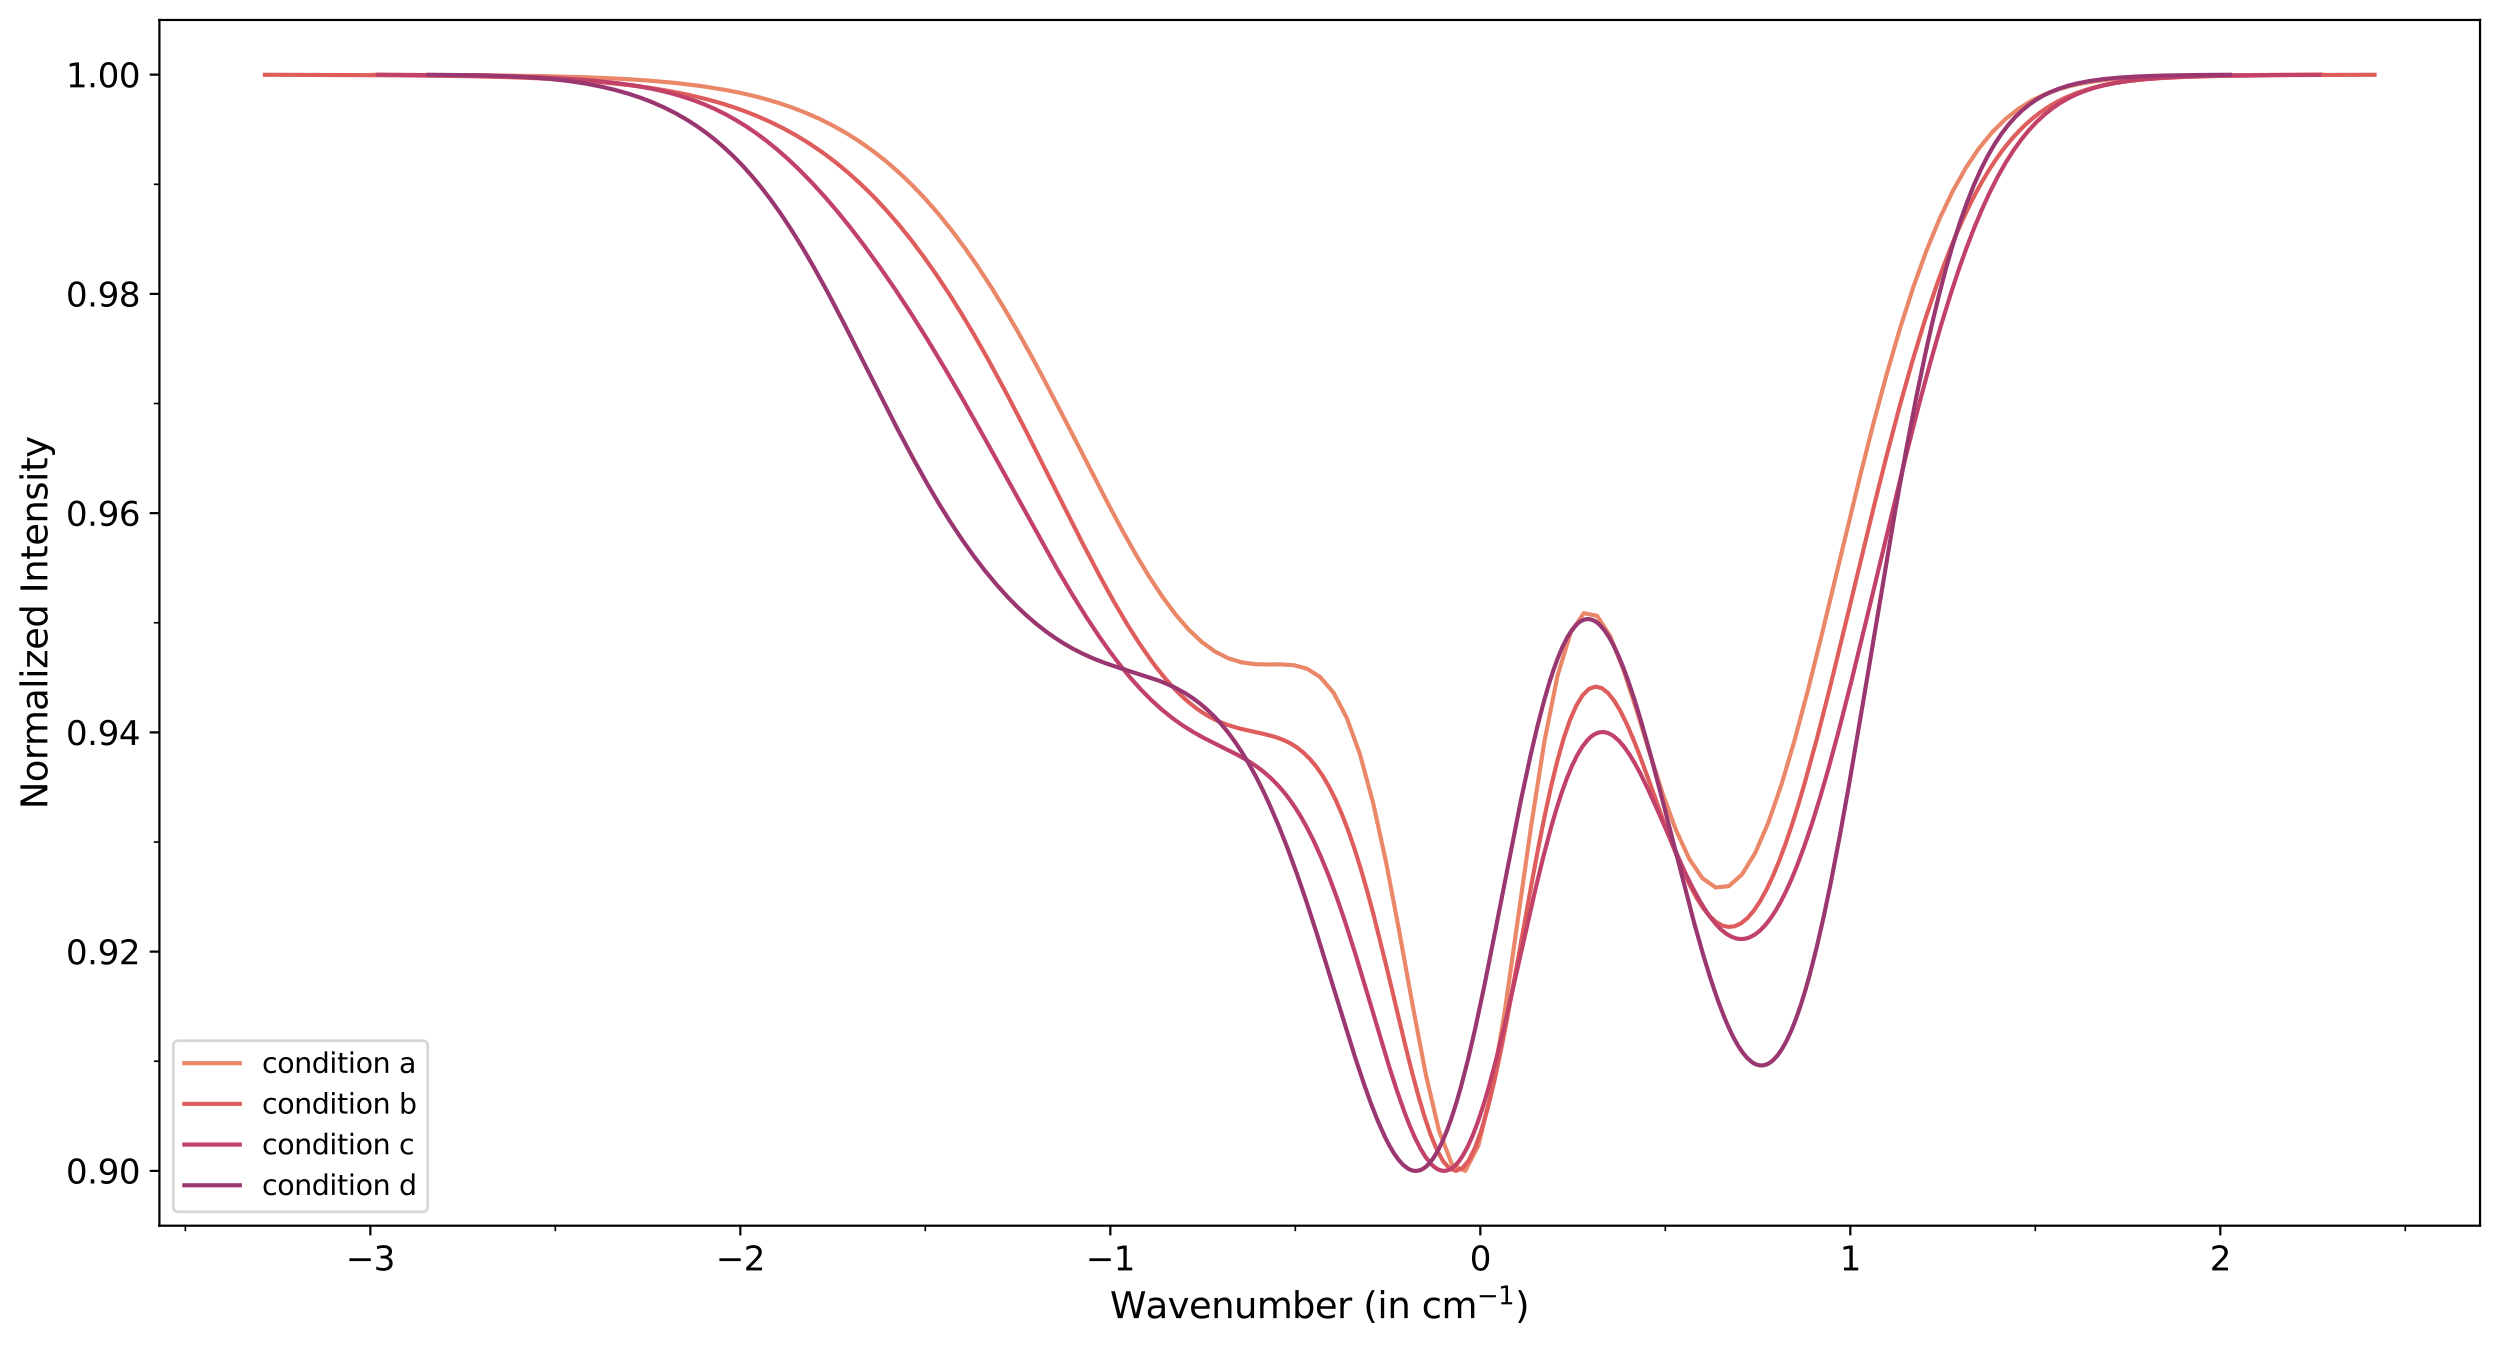 <?xml version="1.0" encoding="utf-8" standalone="no"?>
<!DOCTYPE svg PUBLIC "-//W3C//DTD SVG 1.1//EN"
  "http://www.w3.org/Graphics/SVG/1.1/DTD/svg11.dtd">
<svg height="485.414pt" version="1.1" viewBox="0 0 901.7 485.414" width="901.7pt" xmlns="http://www.w3.org/2000/svg" xmlns:xlink="http://www.w3.org/1999/xlink">
 <defs>
  <style type="text/css">*{stroke-linecap:butt;stroke-linejoin:round;}</style>
 </defs>
 <g id="figure_1">
  <g id="patch_1">
   <path d="M 0 485.414 
L 901.7 485.414 
L 901.7 0 
L 0 0 
z
" style="fill:#ffffff;"/>
  </g>
  <g id="axes_1">
   <g id="patch_2">
    <path d="M 57.5 442.08 
L 894.5 442.08 
L 894.5 7.2 
L 57.5 7.2 
z
" style="fill:#ffffff;"/>
   </g>
   <g id="matplotlib.axis_1">
    <g id="xtick_1">
     <g id="line2d_1">
      <defs>
       <path d="M 0 0 
L 0 3.5 
" id="m66edaeb114" style="stroke:#000000;stroke-width:0.8;"/>
      </defs>
      <g>
       <use style="stroke:#000000;stroke-width:0.8;" x="133.577" xlink:href="#m66edaeb114" y="442.08"/>
      </g>
     </g>
     <g id="text_1">
      <!-- −3 -->
      <g transform="translate(124.732 458.198)scale(0.12 -0.12)">
       <defs>
        <path d="M 678 2272 
L 4684 2272 
L 4684 1741 
L 678 1741 
L 678 2272 
z
" id="DejaVuSans-2212" transform="scale(0.016)"/>
        <path d="M 2597 2516 
Q 3050 2419 3304 2112 
Q 3559 1806 3559 1356 
Q 3559 666 3084 287 
Q 2609 -91 1734 -91 
Q 1441 -91 1130 -33 
Q 819 25 488 141 
L 488 750 
Q 750 597 1062 519 
Q 1375 441 1716 441 
Q 2309 441 2620 675 
Q 2931 909 2931 1356 
Q 2931 1769 2642 2001 
Q 2353 2234 1838 2234 
L 1294 2234 
L 1294 2753 
L 1863 2753 
Q 2328 2753 2575 2939 
Q 2822 3125 2822 3475 
Q 2822 3834 2567 4026 
Q 2313 4219 1838 4219 
Q 1578 4219 1281 4162 
Q 984 4106 628 3988 
L 628 4550 
Q 988 4650 1302 4700 
Q 1616 4750 1894 4750 
Q 2613 4750 3031 4423 
Q 3450 4097 3450 3541 
Q 3450 3153 3228 2886 
Q 3006 2619 2597 2516 
z
" id="DejaVuSans-33" transform="scale(0.016)"/>
       </defs>
       <use xlink:href="#DejaVuSans-2212"/>
       <use x="83.789" xlink:href="#DejaVuSans-33"/>
      </g>
     </g>
    </g>
    <g id="xtick_2">
     <g id="line2d_2">
      <g>
       <use style="stroke:#000000;stroke-width:0.8;" x="267.025" xlink:href="#m66edaeb114" y="442.08"/>
      </g>
     </g>
     <g id="text_2">
      <!-- −2 -->
      <g transform="translate(258.18 458.198)scale(0.12 -0.12)">
       <defs>
        <path d="M 1228 531 
L 3431 531 
L 3431 0 
L 469 0 
L 469 531 
Q 828 903 1448 1529 
Q 2069 2156 2228 2338 
Q 2531 2678 2651 2914 
Q 2772 3150 2772 3378 
Q 2772 3750 2511 3984 
Q 2250 4219 1831 4219 
Q 1534 4219 1204 4116 
Q 875 4013 500 3803 
L 500 4441 
Q 881 4594 1212 4672 
Q 1544 4750 1819 4750 
Q 2544 4750 2975 4387 
Q 3406 4025 3406 3419 
Q 3406 3131 3298 2873 
Q 3191 2616 2906 2266 
Q 2828 2175 2409 1742 
Q 1991 1309 1228 531 
z
" id="DejaVuSans-32" transform="scale(0.016)"/>
       </defs>
       <use xlink:href="#DejaVuSans-2212"/>
       <use x="83.789" xlink:href="#DejaVuSans-32"/>
      </g>
     </g>
    </g>
    <g id="xtick_3">
     <g id="line2d_3">
      <g>
       <use style="stroke:#000000;stroke-width:0.8;" x="400.473" xlink:href="#m66edaeb114" y="442.08"/>
      </g>
     </g>
     <g id="text_3">
      <!-- −1 -->
      <g transform="translate(391.628 458.198)scale(0.12 -0.12)">
       <defs>
        <path d="M 794 531 
L 1825 531 
L 1825 4091 
L 703 3866 
L 703 4441 
L 1819 4666 
L 2450 4666 
L 2450 531 
L 3481 531 
L 3481 0 
L 794 0 
L 794 531 
z
" id="DejaVuSans-31" transform="scale(0.016)"/>
       </defs>
       <use xlink:href="#DejaVuSans-2212"/>
       <use x="83.789" xlink:href="#DejaVuSans-31"/>
      </g>
     </g>
    </g>
    <g id="xtick_4">
     <g id="line2d_4">
      <g>
       <use style="stroke:#000000;stroke-width:0.8;" x="533.921" xlink:href="#m66edaeb114" y="442.08"/>
      </g>
     </g>
     <g id="text_4">
      <!-- 0 -->
      <g transform="translate(530.104 458.198)scale(0.12 -0.12)">
       <defs>
        <path d="M 2034 4250 
Q 1547 4250 1301 3770 
Q 1056 3291 1056 2328 
Q 1056 1369 1301 889 
Q 1547 409 2034 409 
Q 2525 409 2770 889 
Q 3016 1369 3016 2328 
Q 3016 3291 2770 3770 
Q 2525 4250 2034 4250 
z
M 2034 4750 
Q 2819 4750 3233 4129 
Q 3647 3509 3647 2328 
Q 3647 1150 3233 529 
Q 2819 -91 2034 -91 
Q 1250 -91 836 529 
Q 422 1150 422 2328 
Q 422 3509 836 4129 
Q 1250 4750 2034 4750 
z
" id="DejaVuSans-30" transform="scale(0.016)"/>
       </defs>
       <use xlink:href="#DejaVuSans-30"/>
      </g>
     </g>
    </g>
    <g id="xtick_5">
     <g id="line2d_5">
      <g>
       <use style="stroke:#000000;stroke-width:0.8;" x="667.369" xlink:href="#m66edaeb114" y="442.08"/>
      </g>
     </g>
     <g id="text_5">
      <!-- 1 -->
      <g transform="translate(663.552 458.198)scale(0.12 -0.12)">
       <use xlink:href="#DejaVuSans-31"/>
      </g>
     </g>
    </g>
    <g id="xtick_6">
     <g id="line2d_6">
      <g>
       <use style="stroke:#000000;stroke-width:0.8;" x="800.817" xlink:href="#m66edaeb114" y="442.08"/>
      </g>
     </g>
     <g id="text_6">
      <!-- 2 -->
      <g transform="translate(797 458.198)scale(0.12 -0.12)">
       <use xlink:href="#DejaVuSans-32"/>
      </g>
     </g>
    </g>
    <g id="xtick_7">
     <g id="line2d_7">
      <defs>
       <path d="M 0 0 
L 0 2 
" id="mc867da45b0" style="stroke:#000000;stroke-width:0.6;"/>
      </defs>
      <g>
       <use style="stroke:#000000;stroke-width:0.6;" x="66.853" xlink:href="#mc867da45b0" y="442.08"/>
      </g>
     </g>
    </g>
    <g id="xtick_8">
     <g id="line2d_8">
      <g>
       <use style="stroke:#000000;stroke-width:0.6;" x="200.301" xlink:href="#mc867da45b0" y="442.08"/>
      </g>
     </g>
    </g>
    <g id="xtick_9">
     <g id="line2d_9">
      <g>
       <use style="stroke:#000000;stroke-width:0.6;" x="333.749" xlink:href="#mc867da45b0" y="442.08"/>
      </g>
     </g>
    </g>
    <g id="xtick_10">
     <g id="line2d_10">
      <g>
       <use style="stroke:#000000;stroke-width:0.6;" x="467.197" xlink:href="#mc867da45b0" y="442.08"/>
      </g>
     </g>
    </g>
    <g id="xtick_11">
     <g id="line2d_11">
      <g>
       <use style="stroke:#000000;stroke-width:0.6;" x="600.645" xlink:href="#mc867da45b0" y="442.08"/>
      </g>
     </g>
    </g>
    <g id="xtick_12">
     <g id="line2d_12">
      <g>
       <use style="stroke:#000000;stroke-width:0.6;" x="734.093" xlink:href="#mc867da45b0" y="442.08"/>
      </g>
     </g>
    </g>
    <g id="xtick_13">
     <g id="line2d_13">
      <g>
       <use style="stroke:#000000;stroke-width:0.6;" x="867.541" xlink:href="#mc867da45b0" y="442.08"/>
      </g>
     </g>
    </g>
    <g id="text_7">
     <!-- Wavenumber (in cm$^{-1}$) -->
     <g transform="translate(400.34 475.51)scale(0.13 -0.13)">
      <defs>
       <path d="M 213 4666 
L 850 4666 
L 1831 722 
L 2809 4666 
L 3519 4666 
L 4500 722 
L 5478 4666 
L 6119 4666 
L 4947 0 
L 4153 0 
L 3169 4050 
L 2175 0 
L 1381 0 
L 213 4666 
z
" id="DejaVuSans-57" transform="scale(0.016)"/>
       <path d="M 2194 1759 
Q 1497 1759 1228 1600 
Q 959 1441 959 1056 
Q 959 750 1161 570 
Q 1363 391 1709 391 
Q 2188 391 2477 730 
Q 2766 1069 2766 1631 
L 2766 1759 
L 2194 1759 
z
M 3341 1997 
L 3341 0 
L 2766 0 
L 2766 531 
Q 2569 213 2275 61 
Q 1981 -91 1556 -91 
Q 1019 -91 701 211 
Q 384 513 384 1019 
Q 384 1609 779 1909 
Q 1175 2209 1959 2209 
L 2766 2209 
L 2766 2266 
Q 2766 2663 2505 2880 
Q 2244 3097 1772 3097 
Q 1472 3097 1187 3025 
Q 903 2953 641 2809 
L 641 3341 
Q 956 3463 1253 3523 
Q 1550 3584 1831 3584 
Q 2591 3584 2966 3190 
Q 3341 2797 3341 1997 
z
" id="DejaVuSans-61" transform="scale(0.016)"/>
       <path d="M 191 3500 
L 800 3500 
L 1894 563 
L 2988 3500 
L 3597 3500 
L 2284 0 
L 1503 0 
L 191 3500 
z
" id="DejaVuSans-76" transform="scale(0.016)"/>
       <path d="M 3597 1894 
L 3597 1613 
L 953 1613 
Q 991 1019 1311 708 
Q 1631 397 2203 397 
Q 2534 397 2845 478 
Q 3156 559 3463 722 
L 3463 178 
Q 3153 47 2828 -22 
Q 2503 -91 2169 -91 
Q 1331 -91 842 396 
Q 353 884 353 1716 
Q 353 2575 817 3079 
Q 1281 3584 2069 3584 
Q 2775 3584 3186 3129 
Q 3597 2675 3597 1894 
z
M 3022 2063 
Q 3016 2534 2758 2815 
Q 2500 3097 2075 3097 
Q 1594 3097 1305 2825 
Q 1016 2553 972 2059 
L 3022 2063 
z
" id="DejaVuSans-65" transform="scale(0.016)"/>
       <path d="M 3513 2113 
L 3513 0 
L 2938 0 
L 2938 2094 
Q 2938 2591 2744 2837 
Q 2550 3084 2163 3084 
Q 1697 3084 1428 2787 
Q 1159 2491 1159 1978 
L 1159 0 
L 581 0 
L 581 3500 
L 1159 3500 
L 1159 2956 
Q 1366 3272 1645 3428 
Q 1925 3584 2291 3584 
Q 2894 3584 3203 3211 
Q 3513 2838 3513 2113 
z
" id="DejaVuSans-6e" transform="scale(0.016)"/>
       <path d="M 544 1381 
L 544 3500 
L 1119 3500 
L 1119 1403 
Q 1119 906 1312 657 
Q 1506 409 1894 409 
Q 2359 409 2629 706 
Q 2900 1003 2900 1516 
L 2900 3500 
L 3475 3500 
L 3475 0 
L 2900 0 
L 2900 538 
Q 2691 219 2414 64 
Q 2138 -91 1772 -91 
Q 1169 -91 856 284 
Q 544 659 544 1381 
z
M 1991 3584 
L 1991 3584 
z
" id="DejaVuSans-75" transform="scale(0.016)"/>
       <path d="M 3328 2828 
Q 3544 3216 3844 3400 
Q 4144 3584 4550 3584 
Q 5097 3584 5394 3201 
Q 5691 2819 5691 2113 
L 5691 0 
L 5113 0 
L 5113 2094 
Q 5113 2597 4934 2840 
Q 4756 3084 4391 3084 
Q 3944 3084 3684 2787 
Q 3425 2491 3425 1978 
L 3425 0 
L 2847 0 
L 2847 2094 
Q 2847 2600 2669 2842 
Q 2491 3084 2119 3084 
Q 1678 3084 1418 2786 
Q 1159 2488 1159 1978 
L 1159 0 
L 581 0 
L 581 3500 
L 1159 3500 
L 1159 2956 
Q 1356 3278 1631 3431 
Q 1906 3584 2284 3584 
Q 2666 3584 2933 3390 
Q 3200 3197 3328 2828 
z
" id="DejaVuSans-6d" transform="scale(0.016)"/>
       <path d="M 3116 1747 
Q 3116 2381 2855 2742 
Q 2594 3103 2138 3103 
Q 1681 3103 1420 2742 
Q 1159 2381 1159 1747 
Q 1159 1113 1420 752 
Q 1681 391 2138 391 
Q 2594 391 2855 752 
Q 3116 1113 3116 1747 
z
M 1159 2969 
Q 1341 3281 1617 3432 
Q 1894 3584 2278 3584 
Q 2916 3584 3314 3078 
Q 3713 2572 3713 1747 
Q 3713 922 3314 415 
Q 2916 -91 2278 -91 
Q 1894 -91 1617 61 
Q 1341 213 1159 525 
L 1159 0 
L 581 0 
L 581 4863 
L 1159 4863 
L 1159 2969 
z
" id="DejaVuSans-62" transform="scale(0.016)"/>
       <path d="M 2631 2963 
Q 2534 3019 2420 3045 
Q 2306 3072 2169 3072 
Q 1681 3072 1420 2755 
Q 1159 2438 1159 1844 
L 1159 0 
L 581 0 
L 581 3500 
L 1159 3500 
L 1159 2956 
Q 1341 3275 1631 3429 
Q 1922 3584 2338 3584 
Q 2397 3584 2469 3576 
Q 2541 3569 2628 3553 
L 2631 2963 
z
" id="DejaVuSans-72" transform="scale(0.016)"/>
       <path id="DejaVuSans-20" transform="scale(0.016)"/>
       <path d="M 1984 4856 
Q 1566 4138 1362 3434 
Q 1159 2731 1159 2009 
Q 1159 1288 1364 580 
Q 1569 -128 1984 -844 
L 1484 -844 
Q 1016 -109 783 600 
Q 550 1309 550 2009 
Q 550 2706 781 3412 
Q 1013 4119 1484 4856 
L 1984 4856 
z
" id="DejaVuSans-28" transform="scale(0.016)"/>
       <path d="M 603 3500 
L 1178 3500 
L 1178 0 
L 603 0 
L 603 3500 
z
M 603 4863 
L 1178 4863 
L 1178 4134 
L 603 4134 
L 603 4863 
z
" id="DejaVuSans-69" transform="scale(0.016)"/>
       <path d="M 3122 3366 
L 3122 2828 
Q 2878 2963 2633 3030 
Q 2388 3097 2138 3097 
Q 1578 3097 1268 2742 
Q 959 2388 959 1747 
Q 959 1106 1268 751 
Q 1578 397 2138 397 
Q 2388 397 2633 464 
Q 2878 531 3122 666 
L 3122 134 
Q 2881 22 2623 -34 
Q 2366 -91 2075 -91 
Q 1284 -91 818 406 
Q 353 903 353 1747 
Q 353 2603 823 3093 
Q 1294 3584 2113 3584 
Q 2378 3584 2631 3529 
Q 2884 3475 3122 3366 
z
" id="DejaVuSans-63" transform="scale(0.016)"/>
       <path d="M 513 4856 
L 1013 4856 
Q 1481 4119 1714 3412 
Q 1947 2706 1947 2009 
Q 1947 1309 1714 600 
Q 1481 -109 1013 -844 
L 513 -844 
Q 928 -128 1133 580 
Q 1338 1288 1338 2009 
Q 1338 2731 1133 3434 
Q 928 4138 513 4856 
z
" id="DejaVuSans-29" transform="scale(0.016)"/>
      </defs>
      <use transform="translate(0 0.684)" xlink:href="#DejaVuSans-57"/>
      <use transform="translate(98.877 0.684)" xlink:href="#DejaVuSans-61"/>
      <use transform="translate(160.156 0.684)" xlink:href="#DejaVuSans-76"/>
      <use transform="translate(219.336 0.684)" xlink:href="#DejaVuSans-65"/>
      <use transform="translate(280.859 0.684)" xlink:href="#DejaVuSans-6e"/>
      <use transform="translate(344.238 0.684)" xlink:href="#DejaVuSans-75"/>
      <use transform="translate(407.617 0.684)" xlink:href="#DejaVuSans-6d"/>
      <use transform="translate(505.029 0.684)" xlink:href="#DejaVuSans-62"/>
      <use transform="translate(568.506 0.684)" xlink:href="#DejaVuSans-65"/>
      <use transform="translate(630.029 0.684)" xlink:href="#DejaVuSans-72"/>
      <use transform="translate(671.143 0.684)" xlink:href="#DejaVuSans-20"/>
      <use transform="translate(702.93 0.684)" xlink:href="#DejaVuSans-28"/>
      <use transform="translate(741.943 0.684)" xlink:href="#DejaVuSans-69"/>
      <use transform="translate(769.727 0.684)" xlink:href="#DejaVuSans-6e"/>
      <use transform="translate(833.105 0.684)" xlink:href="#DejaVuSans-20"/>
      <use transform="translate(864.893 0.684)" xlink:href="#DejaVuSans-63"/>
      <use transform="translate(919.873 0.684)" xlink:href="#DejaVuSans-6d"/>
      <use transform="translate(1018.242 38.966)scale(0.7)" xlink:href="#DejaVuSans-2212"/>
      <use transform="translate(1076.895 38.966)scale(0.7)" xlink:href="#DejaVuSans-31"/>
      <use transform="translate(1124.165 0.684)" xlink:href="#DejaVuSans-29"/>
     </g>
    </g>
   </g>
   <g id="matplotlib.axis_2">
    <g id="ytick_1">
     <g id="line2d_14">
      <defs>
       <path d="M 0 0 
L -3.5 0 
" id="m65ba6ceb7a" style="stroke:#000000;stroke-width:0.8;"/>
      </defs>
      <g>
       <use style="stroke:#000000;stroke-width:0.8;" x="57.5" xlink:href="#m65ba6ceb7a" y="422.313"/>
      </g>
     </g>
     <g id="text_8">
      <!-- 0.90 -->
      <g transform="translate(23.782 426.872)scale(0.12 -0.12)">
       <defs>
        <path d="M 684 794 
L 1344 794 
L 1344 0 
L 684 0 
L 684 794 
z
" id="DejaVuSans-2e" transform="scale(0.016)"/>
        <path d="M 703 97 
L 703 672 
Q 941 559 1184 500 
Q 1428 441 1663 441 
Q 2288 441 2617 861 
Q 2947 1281 2994 2138 
Q 2813 1869 2534 1725 
Q 2256 1581 1919 1581 
Q 1219 1581 811 2004 
Q 403 2428 403 3163 
Q 403 3881 828 4315 
Q 1253 4750 1959 4750 
Q 2769 4750 3195 4129 
Q 3622 3509 3622 2328 
Q 3622 1225 3098 567 
Q 2575 -91 1691 -91 
Q 1453 -91 1209 -44 
Q 966 3 703 97 
z
M 1959 2075 
Q 2384 2075 2632 2365 
Q 2881 2656 2881 3163 
Q 2881 3666 2632 3958 
Q 2384 4250 1959 4250 
Q 1534 4250 1286 3958 
Q 1038 3666 1038 3163 
Q 1038 2656 1286 2365 
Q 1534 2075 1959 2075 
z
" id="DejaVuSans-39" transform="scale(0.016)"/>
       </defs>
       <use xlink:href="#DejaVuSans-30"/>
       <use x="63.623" xlink:href="#DejaVuSans-2e"/>
       <use x="95.41" xlink:href="#DejaVuSans-39"/>
       <use x="159.033" xlink:href="#DejaVuSans-30"/>
      </g>
     </g>
    </g>
    <g id="ytick_2">
     <g id="line2d_15">
      <g>
       <use style="stroke:#000000;stroke-width:0.8;" x="57.5" xlink:href="#m65ba6ceb7a" y="343.236"/>
      </g>
     </g>
     <g id="text_9">
      <!-- 0.92 -->
      <g transform="translate(23.782 347.795)scale(0.12 -0.12)">
       <use xlink:href="#DejaVuSans-30"/>
       <use x="63.623" xlink:href="#DejaVuSans-2e"/>
       <use x="95.41" xlink:href="#DejaVuSans-39"/>
       <use x="159.033" xlink:href="#DejaVuSans-32"/>
      </g>
     </g>
    </g>
    <g id="ytick_3">
     <g id="line2d_16">
      <g>
       <use style="stroke:#000000;stroke-width:0.8;" x="57.5" xlink:href="#m65ba6ceb7a" y="264.159"/>
      </g>
     </g>
     <g id="text_10">
      <!-- 0.94 -->
      <g transform="translate(23.782 268.718)scale(0.12 -0.12)">
       <defs>
        <path d="M 2419 4116 
L 825 1625 
L 2419 1625 
L 2419 4116 
z
M 2253 4666 
L 3047 4666 
L 3047 1625 
L 3713 1625 
L 3713 1100 
L 3047 1100 
L 3047 0 
L 2419 0 
L 2419 1100 
L 313 1100 
L 313 1709 
L 2253 4666 
z
" id="DejaVuSans-34" transform="scale(0.016)"/>
       </defs>
       <use xlink:href="#DejaVuSans-30"/>
       <use x="63.623" xlink:href="#DejaVuSans-2e"/>
       <use x="95.41" xlink:href="#DejaVuSans-39"/>
       <use x="159.033" xlink:href="#DejaVuSans-34"/>
      </g>
     </g>
    </g>
    <g id="ytick_4">
     <g id="line2d_17">
      <g>
       <use style="stroke:#000000;stroke-width:0.8;" x="57.5" xlink:href="#m65ba6ceb7a" y="185.082"/>
      </g>
     </g>
     <g id="text_11">
      <!-- 0.96 -->
      <g transform="translate(23.782 189.641)scale(0.12 -0.12)">
       <defs>
        <path d="M 2113 2584 
Q 1688 2584 1439 2293 
Q 1191 2003 1191 1497 
Q 1191 994 1439 701 
Q 1688 409 2113 409 
Q 2538 409 2786 701 
Q 3034 994 3034 1497 
Q 3034 2003 2786 2293 
Q 2538 2584 2113 2584 
z
M 3366 4563 
L 3366 3988 
Q 3128 4100 2886 4159 
Q 2644 4219 2406 4219 
Q 1781 4219 1451 3797 
Q 1122 3375 1075 2522 
Q 1259 2794 1537 2939 
Q 1816 3084 2150 3084 
Q 2853 3084 3261 2657 
Q 3669 2231 3669 1497 
Q 3669 778 3244 343 
Q 2819 -91 2113 -91 
Q 1303 -91 875 529 
Q 447 1150 447 2328 
Q 447 3434 972 4092 
Q 1497 4750 2381 4750 
Q 2619 4750 2861 4703 
Q 3103 4656 3366 4563 
z
" id="DejaVuSans-36" transform="scale(0.016)"/>
       </defs>
       <use xlink:href="#DejaVuSans-30"/>
       <use x="63.623" xlink:href="#DejaVuSans-2e"/>
       <use x="95.41" xlink:href="#DejaVuSans-39"/>
       <use x="159.033" xlink:href="#DejaVuSans-36"/>
      </g>
     </g>
    </g>
    <g id="ytick_5">
     <g id="line2d_18">
      <g>
       <use style="stroke:#000000;stroke-width:0.8;" x="57.5" xlink:href="#m65ba6ceb7a" y="106.004"/>
      </g>
     </g>
     <g id="text_12">
      <!-- 0.98 -->
      <g transform="translate(23.782 110.564)scale(0.12 -0.12)">
       <defs>
        <path d="M 2034 2216 
Q 1584 2216 1326 1975 
Q 1069 1734 1069 1313 
Q 1069 891 1326 650 
Q 1584 409 2034 409 
Q 2484 409 2743 651 
Q 3003 894 3003 1313 
Q 3003 1734 2745 1975 
Q 2488 2216 2034 2216 
z
M 1403 2484 
Q 997 2584 770 2862 
Q 544 3141 544 3541 
Q 544 4100 942 4425 
Q 1341 4750 2034 4750 
Q 2731 4750 3128 4425 
Q 3525 4100 3525 3541 
Q 3525 3141 3298 2862 
Q 3072 2584 2669 2484 
Q 3125 2378 3379 2068 
Q 3634 1759 3634 1313 
Q 3634 634 3220 271 
Q 2806 -91 2034 -91 
Q 1263 -91 848 271 
Q 434 634 434 1313 
Q 434 1759 690 2068 
Q 947 2378 1403 2484 
z
M 1172 3481 
Q 1172 3119 1398 2916 
Q 1625 2713 2034 2713 
Q 2441 2713 2670 2916 
Q 2900 3119 2900 3481 
Q 2900 3844 2670 4047 
Q 2441 4250 2034 4250 
Q 1625 4250 1398 4047 
Q 1172 3844 1172 3481 
z
" id="DejaVuSans-38" transform="scale(0.016)"/>
       </defs>
       <use xlink:href="#DejaVuSans-30"/>
       <use x="63.623" xlink:href="#DejaVuSans-2e"/>
       <use x="95.41" xlink:href="#DejaVuSans-39"/>
       <use x="159.033" xlink:href="#DejaVuSans-38"/>
      </g>
     </g>
    </g>
    <g id="ytick_6">
     <g id="line2d_19">
      <g>
       <use style="stroke:#000000;stroke-width:0.8;" x="57.5" xlink:href="#m65ba6ceb7a" y="26.927"/>
      </g>
     </g>
     <g id="text_13">
      <!-- 1.00 -->
      <g transform="translate(23.782 31.487)scale(0.12 -0.12)">
       <use xlink:href="#DejaVuSans-31"/>
       <use x="63.623" xlink:href="#DejaVuSans-2e"/>
       <use x="95.41" xlink:href="#DejaVuSans-30"/>
       <use x="159.033" xlink:href="#DejaVuSans-30"/>
      </g>
     </g>
    </g>
    <g id="ytick_7">
     <g id="line2d_20">
      <defs>
       <path d="M 0 0 
L -2 0 
" id="m24168980d9" style="stroke:#000000;stroke-width:0.6;"/>
      </defs>
      <g>
       <use style="stroke:#000000;stroke-width:0.6;" x="57.5" xlink:href="#m24168980d9" y="382.774"/>
      </g>
     </g>
    </g>
    <g id="ytick_8">
     <g id="line2d_21">
      <g>
       <use style="stroke:#000000;stroke-width:0.6;" x="57.5" xlink:href="#m24168980d9" y="303.697"/>
      </g>
     </g>
    </g>
    <g id="ytick_9">
     <g id="line2d_22">
      <g>
       <use style="stroke:#000000;stroke-width:0.6;" x="57.5" xlink:href="#m24168980d9" y="224.62"/>
      </g>
     </g>
    </g>
    <g id="ytick_10">
     <g id="line2d_23">
      <g>
       <use style="stroke:#000000;stroke-width:0.6;" x="57.5" xlink:href="#m24168980d9" y="145.543"/>
      </g>
     </g>
    </g>
    <g id="ytick_11">
     <g id="line2d_24">
      <g>
       <use style="stroke:#000000;stroke-width:0.6;" x="57.5" xlink:href="#m24168980d9" y="66.466"/>
      </g>
     </g>
    </g>
    <g id="text_14">
     <!-- Normalized Intensity -->
     <g transform="translate(17.078 291.859)rotate(-90)scale(0.13 -0.13)">
      <defs>
       <path d="M 628 4666 
L 1478 4666 
L 3547 763 
L 3547 4666 
L 4159 4666 
L 4159 0 
L 3309 0 
L 1241 3903 
L 1241 0 
L 628 0 
L 628 4666 
z
" id="DejaVuSans-4e" transform="scale(0.016)"/>
       <path d="M 1959 3097 
Q 1497 3097 1228 2736 
Q 959 2375 959 1747 
Q 959 1119 1226 758 
Q 1494 397 1959 397 
Q 2419 397 2687 759 
Q 2956 1122 2956 1747 
Q 2956 2369 2687 2733 
Q 2419 3097 1959 3097 
z
M 1959 3584 
Q 2709 3584 3137 3096 
Q 3566 2609 3566 1747 
Q 3566 888 3137 398 
Q 2709 -91 1959 -91 
Q 1206 -91 779 398 
Q 353 888 353 1747 
Q 353 2609 779 3096 
Q 1206 3584 1959 3584 
z
" id="DejaVuSans-6f" transform="scale(0.016)"/>
       <path d="M 603 4863 
L 1178 4863 
L 1178 0 
L 603 0 
L 603 4863 
z
" id="DejaVuSans-6c" transform="scale(0.016)"/>
       <path d="M 353 3500 
L 3084 3500 
L 3084 2975 
L 922 459 
L 3084 459 
L 3084 0 
L 275 0 
L 275 525 
L 2438 3041 
L 353 3041 
L 353 3500 
z
" id="DejaVuSans-7a" transform="scale(0.016)"/>
       <path d="M 2906 2969 
L 2906 4863 
L 3481 4863 
L 3481 0 
L 2906 0 
L 2906 525 
Q 2725 213 2448 61 
Q 2172 -91 1784 -91 
Q 1150 -91 751 415 
Q 353 922 353 1747 
Q 353 2572 751 3078 
Q 1150 3584 1784 3584 
Q 2172 3584 2448 3432 
Q 2725 3281 2906 2969 
z
M 947 1747 
Q 947 1113 1208 752 
Q 1469 391 1925 391 
Q 2381 391 2643 752 
Q 2906 1113 2906 1747 
Q 2906 2381 2643 2742 
Q 2381 3103 1925 3103 
Q 1469 3103 1208 2742 
Q 947 2381 947 1747 
z
" id="DejaVuSans-64" transform="scale(0.016)"/>
       <path d="M 628 4666 
L 1259 4666 
L 1259 0 
L 628 0 
L 628 4666 
z
" id="DejaVuSans-49" transform="scale(0.016)"/>
       <path d="M 1172 4494 
L 1172 3500 
L 2356 3500 
L 2356 3053 
L 1172 3053 
L 1172 1153 
Q 1172 725 1289 603 
Q 1406 481 1766 481 
L 2356 481 
L 2356 0 
L 1766 0 
Q 1100 0 847 248 
Q 594 497 594 1153 
L 594 3053 
L 172 3053 
L 172 3500 
L 594 3500 
L 594 4494 
L 1172 4494 
z
" id="DejaVuSans-74" transform="scale(0.016)"/>
       <path d="M 2834 3397 
L 2834 2853 
Q 2591 2978 2328 3040 
Q 2066 3103 1784 3103 
Q 1356 3103 1142 2972 
Q 928 2841 928 2578 
Q 928 2378 1081 2264 
Q 1234 2150 1697 2047 
L 1894 2003 
Q 2506 1872 2764 1633 
Q 3022 1394 3022 966 
Q 3022 478 2636 193 
Q 2250 -91 1575 -91 
Q 1294 -91 989 -36 
Q 684 19 347 128 
L 347 722 
Q 666 556 975 473 
Q 1284 391 1588 391 
Q 1994 391 2212 530 
Q 2431 669 2431 922 
Q 2431 1156 2273 1281 
Q 2116 1406 1581 1522 
L 1381 1569 
Q 847 1681 609 1914 
Q 372 2147 372 2553 
Q 372 3047 722 3315 
Q 1072 3584 1716 3584 
Q 2034 3584 2315 3537 
Q 2597 3491 2834 3397 
z
" id="DejaVuSans-73" transform="scale(0.016)"/>
       <path d="M 2059 -325 
Q 1816 -950 1584 -1140 
Q 1353 -1331 966 -1331 
L 506 -1331 
L 506 -850 
L 844 -850 
Q 1081 -850 1212 -737 
Q 1344 -625 1503 -206 
L 1606 56 
L 191 3500 
L 800 3500 
L 1894 763 
L 2988 3500 
L 3597 3500 
L 2059 -325 
z
" id="DejaVuSans-79" transform="scale(0.016)"/>
      </defs>
      <use xlink:href="#DejaVuSans-4e"/>
      <use x="74.805" xlink:href="#DejaVuSans-6f"/>
      <use x="135.986" xlink:href="#DejaVuSans-72"/>
      <use x="175.35" xlink:href="#DejaVuSans-6d"/>
      <use x="272.762" xlink:href="#DejaVuSans-61"/>
      <use x="334.041" xlink:href="#DejaVuSans-6c"/>
      <use x="361.824" xlink:href="#DejaVuSans-69"/>
      <use x="389.607" xlink:href="#DejaVuSans-7a"/>
      <use x="442.098" xlink:href="#DejaVuSans-65"/>
      <use x="503.621" xlink:href="#DejaVuSans-64"/>
      <use x="567.098" xlink:href="#DejaVuSans-20"/>
      <use x="598.885" xlink:href="#DejaVuSans-49"/>
      <use x="628.377" xlink:href="#DejaVuSans-6e"/>
      <use x="691.756" xlink:href="#DejaVuSans-74"/>
      <use x="730.965" xlink:href="#DejaVuSans-65"/>
      <use x="792.488" xlink:href="#DejaVuSans-6e"/>
      <use x="855.867" xlink:href="#DejaVuSans-73"/>
      <use x="907.967" xlink:href="#DejaVuSans-69"/>
      <use x="935.75" xlink:href="#DejaVuSans-74"/>
      <use x="974.959" xlink:href="#DejaVuSans-79"/>
     </g>
    </g>
   </g>
   <g id="line2d_25">
    <path clip-path="url(#p6f1a80c3e3)" d="M 134.109 26.975 
L 172.123 27.139 
L 195.882 27.454 
L 210.137 27.825 
L 224.392 28.44 
L 233.895 29.053 
L 243.399 29.894 
L 252.902 31.038 
L 262.405 32.575 
L 267.157 33.527 
L 271.909 34.623 
L 276.661 35.879 
L 281.412 37.316 
L 286.164 38.955 
L 290.916 40.817 
L 295.667 42.926 
L 300.419 45.306 
L 305.171 47.983 
L 309.922 50.981 
L 314.674 54.328 
L 319.426 58.046 
L 324.178 62.162 
L 328.929 66.696 
L 333.681 71.668 
L 338.433 77.094 
L 343.184 82.984 
L 347.936 89.345 
L 352.688 96.174 
L 357.439 103.462 
L 362.191 111.191 
L 366.943 119.33 
L 371.695 127.839 
L 376.446 136.664 
L 385.95 154.983 
L 400.205 182.73 
L 404.956 191.593 
L 409.708 200.043 
L 414.46 207.945 
L 419.212 215.163 
L 423.963 221.571 
L 428.715 227.061 
L 433.467 231.552 
L 438.218 235 
L 442.97 237.416 
L 447.722 238.874 
L 452.474 239.536 
L 457.225 239.66 
L 461.977 239.622 
L 466.729 239.93 
L 471.48 241.221 
L 476.232 244.252 
L 480.984 249.861 
L 485.735 258.876 
L 490.487 271.982 
L 495.239 289.525 
L 499.991 311.285 
L 504.742 336.262 
L 509.494 362.561 
L 514.246 387.459 
L 518.997 407.724 
L 523.749 420.163 
L 528.501 422.313 
L 533.252 413.071 
L 538.004 393.076 
L 542.756 364.686 
L 552.259 297.858 
L 557.011 267.577 
L 561.763 243.748 
L 566.514 228.132 
L 571.266 221.153 
L 576.018 222.107 
L 580.769 229.517 
L 585.521 241.512 
L 590.273 256.152 
L 595.025 271.65 
L 599.776 286.495 
L 604.528 299.497 
L 609.28 309.781 
L 614.031 316.758 
L 618.783 320.083 
L 623.535 319.623 
L 628.287 315.426 
L 633.038 307.687 
L 637.79 296.729 
L 642.542 282.973 
L 647.293 266.911 
L 652.045 249.085 
L 656.797 230.053 
L 671.052 171.08 
L 675.804 152.358 
L 680.555 134.722 
L 685.307 118.423 
L 690.059 103.634 
L 694.81 90.449 
L 699.562 78.894 
L 704.314 68.935 
L 709.065 60.489 
L 713.817 53.441 
L 718.569 47.648 
L 723.321 42.959 
L 728.072 39.218 
L 732.824 36.275 
L 737.576 33.991 
L 742.327 32.238 
L 747.079 30.909 
L 751.831 29.91 
L 756.582 29.165 
L 761.334 28.612 
L 770.838 27.901 
L 780.341 27.509 
L 794.596 27.214 
L 818.355 27.025 
L 837.361 26.969 
L 837.361 26.969 
" style="fill:none;stroke:#e98768;stroke-linecap:square;stroke-width:1.5;"/>
   </g>
   <g id="line2d_26">
    <path clip-path="url(#p6f1a80c3e3)" d="M 95.546 26.968 
L 143.531 27.149 
L 168.666 27.464 
L 184.661 27.858 
L 198.371 28.407 
L 209.796 29.088 
L 218.936 29.836 
L 228.076 30.823 
L 234.932 31.758 
L 241.787 32.898 
L 248.642 34.279 
L 255.497 35.945 
L 260.067 37.238 
L 264.637 38.694 
L 269.207 40.33 
L 273.777 42.164 
L 278.347 44.214 
L 282.917 46.499 
L 287.487 49.038 
L 292.057 51.853 
L 296.627 54.962 
L 301.197 58.386 
L 305.767 62.145 
L 310.337 66.256 
L 314.907 70.737 
L 319.477 75.602 
L 324.047 80.865 
L 328.617 86.533 
L 333.187 92.614 
L 337.757 99.107 
L 342.327 106.007 
L 346.897 113.304 
L 351.467 120.98 
L 356.037 129.01 
L 362.892 141.642 
L 369.747 154.842 
L 381.172 177.545 
L 390.312 195.643 
L 397.167 208.696 
L 401.737 216.962 
L 406.307 224.759 
L 410.877 231.988 
L 415.447 238.559 
L 417.732 241.572 
L 420.018 244.392 
L 422.303 247.012 
L 424.588 249.428 
L 426.873 251.636 
L 429.158 253.635 
L 431.443 255.427 
L 433.728 257.014 
L 436.013 258.403 
L 438.298 259.605 
L 440.583 260.633 
L 442.868 261.503 
L 447.438 262.859 
L 454.293 264.372 
L 458.863 265.483 
L 461.148 266.211 
L 463.433 267.126 
L 465.718 268.288 
L 468.003 269.758 
L 470.288 271.598 
L 472.573 273.87 
L 474.858 276.635 
L 477.143 279.951 
L 479.428 283.868 
L 481.713 288.43 
L 483.998 293.669 
L 486.283 299.603 
L 488.568 306.232 
L 490.853 313.538 
L 493.138 321.48 
L 495.423 329.993 
L 499.993 348.339 
L 506.848 377.012 
L 509.133 386.145 
L 511.418 394.711 
L 513.703 402.486 
L 515.988 409.248 
L 518.273 414.788 
L 520.558 418.914 
L 522.843 421.464 
L 525.128 422.313 
L 527.413 421.376 
L 529.698 418.619 
L 531.983 414.058 
L 534.268 407.763 
L 536.553 399.854 
L 538.838 390.503 
L 541.123 379.921 
L 543.408 368.356 
L 547.978 343.397 
L 552.548 317.967 
L 554.833 305.798 
L 557.118 294.346 
L 559.403 283.838 
L 561.688 274.466 
L 563.973 266.382 
L 566.258 259.696 
L 568.543 254.474 
L 570.828 250.743 
L 573.113 248.487 
L 575.398 247.658 
L 577.683 248.176 
L 579.968 249.933 
L 582.253 252.804 
L 584.538 256.645 
L 586.823 261.304 
L 589.108 266.622 
L 591.393 272.44 
L 595.963 284.95 
L 600.533 297.647 
L 602.818 303.735 
L 605.104 309.496 
L 607.389 314.829 
L 609.674 319.646 
L 611.959 323.873 
L 614.244 327.445 
L 616.529 330.312 
L 618.814 332.433 
L 621.099 333.779 
L 623.384 334.331 
L 625.669 334.078 
L 627.954 333.019 
L 630.239 331.16 
L 632.524 328.517 
L 634.809 325.111 
L 637.094 320.968 
L 639.379 316.123 
L 641.664 310.613 
L 643.949 304.48 
L 646.234 297.772 
L 648.519 290.538 
L 650.804 282.828 
L 655.374 266.204 
L 659.944 248.344 
L 666.799 220.212 
L 675.939 182.404 
L 680.509 164.202 
L 685.079 146.869 
L 689.649 130.635 
L 694.219 115.667 
L 698.789 102.075 
L 701.074 95.813 
L 703.359 89.912 
L 705.644 84.37 
L 707.929 79.184 
L 710.214 74.348 
L 712.499 69.854 
L 714.784 65.691 
L 717.069 61.848 
L 719.354 58.314 
L 721.639 55.072 
L 723.924 52.11 
L 726.209 49.411 
L 728.494 46.961 
L 730.779 44.742 
L 733.064 42.739 
L 735.349 40.937 
L 737.634 39.32 
L 739.919 37.874 
L 742.204 36.583 
L 744.489 35.434 
L 749.059 33.512 
L 753.629 32.012 
L 758.199 30.85 
L 762.769 29.956 
L 767.339 29.273 
L 774.194 28.539 
L 781.049 28.051 
L 790.19 27.64 
L 803.9 27.307 
L 824.465 27.086 
L 856.455 26.97 
L 856.455 26.97 
" style="fill:none;stroke:#de5d5c;stroke-linecap:square;stroke-width:1.5;"/>
   </g>
   <g id="line2d_27">
    <path clip-path="url(#p6f1a80c3e3)" d="M 136.314 26.969 
L 163.644 27.161 
L 182.493 27.509 
L 196.629 27.993 
L 206.996 28.556 
L 215.477 29.223 
L 223.017 30.04 
L 229.614 30.992 
L 235.268 32.033 
L 239.98 33.098 
L 244.692 34.373 
L 249.404 35.891 
L 254.116 37.685 
L 257.886 39.341 
L 261.656 41.208 
L 265.425 43.301 
L 269.195 45.63 
L 272.965 48.202 
L 276.734 51.025 
L 280.504 54.098 
L 284.274 57.422 
L 288.043 60.992 
L 292.755 65.793 
L 297.467 70.955 
L 302.18 76.463 
L 306.892 82.299 
L 311.604 88.449 
L 317.258 96.226 
L 322.913 104.419 
L 328.567 113.014 
L 334.222 121.994 
L 340.819 132.926 
L 347.415 144.294 
L 355.897 159.413 
L 381.342 205.293 
L 386.997 214.84 
L 391.709 222.403 
L 396.421 229.53 
L 400.191 234.872 
L 403.96 239.863 
L 407.73 244.479 
L 411.5 248.702 
L 415.269 252.523 
L 419.039 255.946 
L 422.809 258.981 
L 426.578 261.658 
L 430.348 264.018 
L 434.118 266.121 
L 439.772 268.975 
L 446.369 272.28 
L 450.139 274.419 
L 452.966 276.263 
L 455.793 278.39 
L 458.621 280.876 
L 461.448 283.793 
L 463.333 286.014 
L 465.217 288.479 
L 467.102 291.206 
L 468.987 294.211 
L 470.872 297.509 
L 473.699 303.028 
L 476.526 309.252 
L 479.354 316.179 
L 482.181 323.785 
L 485.008 332.017 
L 488.778 343.816 
L 493.49 359.464 
L 501.029 384.648 
L 503.856 393.425 
L 506.684 401.459 
L 508.569 406.278 
L 510.453 410.584 
L 512.338 414.308 
L 514.223 417.386 
L 516.108 419.761 
L 517.05 420.668 
L 517.993 421.382 
L 518.935 421.896 
L 519.878 422.208 
L 520.82 422.313 
L 521.762 422.208 
L 522.705 421.891 
L 523.647 421.361 
L 524.59 420.617 
L 525.532 419.658 
L 526.474 418.487 
L 527.417 417.104 
L 529.302 413.713 
L 531.187 409.515 
L 533.071 404.55 
L 534.956 398.871 
L 536.841 392.543 
L 539.668 381.994 
L 542.496 370.436 
L 546.265 354.008 
L 553.805 320.694 
L 556.632 309.067 
L 559.459 298.379 
L 561.344 291.901 
L 563.229 286.013 
L 565.113 280.767 
L 566.998 276.203 
L 568.883 272.352 
L 570.768 269.231 
L 572.653 266.848 
L 573.595 265.933 
L 574.538 265.201 
L 575.48 264.649 
L 576.422 264.276 
L 577.365 264.079 
L 578.307 264.052 
L 579.25 264.194 
L 580.192 264.499 
L 581.135 264.961 
L 582.077 265.577 
L 583.962 267.243 
L 585.847 269.446 
L 587.731 272.131 
L 589.616 275.241 
L 591.501 278.714 
L 594.328 284.469 
L 598.098 292.827 
L 607.522 314.154 
L 610.349 319.917 
L 613.177 325.106 
L 615.062 328.182 
L 616.946 330.913 
L 618.831 333.27 
L 620.716 335.226 
L 622.601 336.762 
L 624.486 337.859 
L 626.371 338.502 
L 627.313 338.651 
L 628.255 338.682 
L 629.198 338.596 
L 630.14 338.392 
L 631.083 338.069 
L 632.967 337.065 
L 634.852 335.587 
L 636.737 333.636 
L 638.622 331.22 
L 640.507 328.346 
L 642.392 325.025 
L 644.276 321.27 
L 646.161 317.096 
L 648.046 312.518 
L 650.873 304.936 
L 653.701 296.556 
L 656.528 287.451 
L 659.355 277.699 
L 663.125 263.835 
L 667.837 245.408 
L 673.491 222.229 
L 687.628 163.619 
L 692.34 145.176 
L 696.109 131.189 
L 699.879 118.024 
L 703.649 105.786 
L 706.476 97.264 
L 709.303 89.328 
L 712.13 81.992 
L 714.958 75.26 
L 717.785 69.127 
L 720.612 63.581 
L 723.439 58.604 
L 726.267 54.169 
L 729.094 50.247 
L 731.921 46.802 
L 734.748 43.799 
L 737.576 41.198 
L 740.403 38.961 
L 743.23 37.049 
L 746.057 35.423 
L 748.885 34.05 
L 751.712 32.894 
L 755.481 31.64 
L 759.251 30.656 
L 763.021 29.885 
L 767.733 29.155 
L 773.387 28.529 
L 779.984 28.033 
L 788.466 27.626 
L 800.717 27.291 
L 818.623 27.061 
L 836.529 26.969 
L 836.529 26.969 
" style="fill:none;stroke:#c14168;stroke-linecap:square;stroke-width:1.5;"/>
   </g>
   <g id="line2d_28">
    <path clip-path="url(#p6f1a80c3e3)" d="M 154.589 26.967 
L 172.082 27.143 
L 182.912 27.45 
L 191.242 27.884 
L 198.739 28.493 
L 205.403 29.262 
L 211.234 30.153 
L 217.065 31.288 
L 222.063 32.486 
L 227.061 33.922 
L 231.226 35.323 
L 235.392 36.934 
L 239.557 38.779 
L 243.722 40.882 
L 247.887 43.274 
L 251.219 45.417 
L 254.551 47.781 
L 257.883 50.384 
L 261.215 53.242 
L 264.547 56.373 
L 267.879 59.79 
L 271.211 63.507 
L 274.543 67.533 
L 277.875 71.874 
L 281.207 76.532 
L 285.372 82.792 
L 289.538 89.52 
L 293.703 96.679 
L 298.701 105.765 
L 304.532 116.898 
L 312.862 133.37 
L 323.691 154.702 
L 329.522 165.683 
L 334.52 174.632 
L 338.685 181.701 
L 342.85 188.383 
L 347.016 194.657 
L 351.181 200.514 
L 355.346 205.949 
L 359.511 210.965 
L 363.676 215.565 
L 367.008 218.95 
L 370.34 222.075 
L 373.672 224.946 
L 377.004 227.567 
L 380.336 229.943 
L 383.668 232.083 
L 387 233.999 
L 390.332 235.703 
L 394.497 237.567 
L 398.662 239.178 
L 403.661 240.867 
L 417.822 245.444 
L 421.154 246.794 
L 424.486 248.374 
L 427.818 250.248 
L 430.317 251.886 
L 432.816 253.752 
L 435.315 255.873 
L 437.814 258.272 
L 440.313 260.975 
L 442.812 264.004 
L 445.311 267.377 
L 447.81 271.116 
L 450.309 275.234 
L 452.808 279.745 
L 455.307 284.659 
L 457.806 289.981 
L 461.139 297.711 
L 464.471 306.152 
L 467.803 315.267 
L 471.135 324.994 
L 475.3 337.869 
L 481.131 356.748 
L 488.628 380.943 
L 491.96 390.983 
L 494.459 397.966 
L 496.958 404.329 
L 499.457 409.935 
L 501.123 413.185 
L 502.789 415.998 
L 504.455 418.338 
L 506.121 420.168 
L 507.787 421.457 
L 508.62 421.89 
L 509.453 422.176 
L 510.286 422.313 
L 511.119 422.298 
L 511.952 422.129 
L 512.785 421.803 
L 513.618 421.319 
L 514.451 420.675 
L 515.285 419.87 
L 516.951 417.775 
L 518.617 415.031 
L 520.283 411.643 
L 521.949 407.622 
L 523.615 402.984 
L 525.281 397.753 
L 526.947 391.96 
L 529.446 382.297 
L 531.945 371.597 
L 535.277 356.024 
L 539.442 335.128 
L 548.605 288.458 
L 551.937 272.932 
L 554.436 262.279 
L 556.935 252.675 
L 558.601 246.928 
L 560.267 241.751 
L 561.933 237.175 
L 563.599 233.226 
L 565.265 229.924 
L 566.931 227.281 
L 568.597 225.305 
L 569.43 224.569 
L 570.263 223.999 
L 571.096 223.596 
L 571.93 223.359 
L 572.763 223.285 
L 573.596 223.375 
L 574.429 223.625 
L 575.262 224.033 
L 576.095 224.598 
L 576.928 225.317 
L 578.594 227.201 
L 580.26 229.661 
L 581.926 232.667 
L 583.592 236.186 
L 585.258 240.183 
L 586.924 244.62 
L 589.423 252.017 
L 591.922 260.18 
L 595.254 272.013 
L 599.419 287.848 
L 611.081 333.006 
L 614.413 344.749 
L 616.912 352.874 
L 619.411 360.286 
L 621.91 366.876 
L 623.576 370.762 
L 625.242 374.208 
L 626.908 377.188 
L 628.575 379.677 
L 630.241 381.651 
L 631.907 383.09 
L 632.74 383.602 
L 633.573 383.974 
L 634.406 384.203 
L 635.239 384.288 
L 636.072 384.227 
L 636.905 384.018 
L 637.738 383.661 
L 638.571 383.154 
L 639.404 382.496 
L 641.07 380.726 
L 642.736 378.347 
L 644.402 375.36 
L 646.068 371.77 
L 647.734 367.582 
L 649.4 362.809 
L 651.066 357.466 
L 652.732 351.57 
L 655.231 341.739 
L 657.73 330.804 
L 660.229 318.87 
L 663.561 301.614 
L 666.893 283.114 
L 671.891 253.794 
L 683.553 184.317 
L 687.719 161.172 
L 691.051 143.855 
L 694.383 127.8 
L 696.882 116.661 
L 699.381 106.334 
L 701.88 96.834 
L 704.379 88.16 
L 706.878 80.299 
L 709.377 73.227 
L 711.876 66.911 
L 714.375 61.306 
L 716.874 56.367 
L 719.373 52.042 
L 721.872 48.277 
L 724.371 45.018 
L 726.87 42.214 
L 729.369 39.812 
L 731.868 37.764 
L 734.367 36.025 
L 736.866 34.554 
L 739.365 33.314 
L 742.698 31.963 
L 746.03 30.894 
L 749.362 30.05 
L 753.527 29.243 
L 758.525 28.543 
L 764.356 27.987 
L 771.02 27.578 
L 780.183 27.253 
L 793.511 27.038 
L 804.341 26.97 
L 804.341 26.97 
" style="fill:none;stroke:#9a3670;stroke-linecap:square;stroke-width:1.5;"/>
   </g>
   <g id="patch_3">
    <path d="M 57.5 442.08 
L 57.5 7.2 
" style="fill:none;stroke:#000000;stroke-linecap:square;stroke-linejoin:miter;stroke-width:0.8;"/>
   </g>
   <g id="patch_4">
    <path d="M 894.5 442.08 
L 894.5 7.2 
" style="fill:none;stroke:#000000;stroke-linecap:square;stroke-linejoin:miter;stroke-width:0.8;"/>
   </g>
   <g id="patch_5">
    <path d="M 57.5 442.08 
L 894.5 442.08 
" style="fill:none;stroke:#000000;stroke-linecap:square;stroke-linejoin:miter;stroke-width:0.8;"/>
   </g>
   <g id="patch_6">
    <path d="M 57.5 7.2 
L 894.5 7.2 
" style="fill:none;stroke:#000000;stroke-linecap:square;stroke-linejoin:miter;stroke-width:0.8;"/>
   </g>
   <g id="legend_1">
    <g id="patch_7">
     <path d="M 64.5 437.08 
L 152.263 437.08 
Q 154.263 437.08 154.263 435.08 
L 154.263 377.368 
Q 154.263 375.368 152.263 375.368 
L 64.5 375.368 
Q 62.5 375.368 62.5 377.368 
L 62.5 435.08 
Q 62.5 437.08 64.5 437.08 
z
" style="fill:#ffffff;opacity:0.8;stroke:#cccccc;stroke-linejoin:miter;"/>
    </g>
    <g id="line2d_29">
     <path d="M 66.5 383.466 
L 86.5 383.466 
" style="fill:none;stroke:#e98768;stroke-linecap:square;stroke-width:1.5;"/>
    </g>
    <g id="line2d_30"/>
    <g id="text_15">
     <!-- condition a -->
     <g transform="translate(94.5 386.966)scale(0.1 -0.1)">
      <use xlink:href="#DejaVuSans-63"/>
      <use x="54.98" xlink:href="#DejaVuSans-6f"/>
      <use x="116.162" xlink:href="#DejaVuSans-6e"/>
      <use x="179.541" xlink:href="#DejaVuSans-64"/>
      <use x="243.018" xlink:href="#DejaVuSans-69"/>
      <use x="270.801" xlink:href="#DejaVuSans-74"/>
      <use x="310.01" xlink:href="#DejaVuSans-69"/>
      <use x="337.793" xlink:href="#DejaVuSans-6f"/>
      <use x="398.975" xlink:href="#DejaVuSans-6e"/>
      <use x="462.354" xlink:href="#DejaVuSans-20"/>
      <use x="494.141" xlink:href="#DejaVuSans-61"/>
     </g>
    </g>
    <g id="line2d_31">
     <path d="M 66.5 398.144 
L 86.5 398.144 
" style="fill:none;stroke:#de5d5c;stroke-linecap:square;stroke-width:1.5;"/>
    </g>
    <g id="line2d_32"/>
    <g id="text_16">
     <!-- condition b -->
     <g transform="translate(94.5 401.644)scale(0.1 -0.1)">
      <use xlink:href="#DejaVuSans-63"/>
      <use x="54.98" xlink:href="#DejaVuSans-6f"/>
      <use x="116.162" xlink:href="#DejaVuSans-6e"/>
      <use x="179.541" xlink:href="#DejaVuSans-64"/>
      <use x="243.018" xlink:href="#DejaVuSans-69"/>
      <use x="270.801" xlink:href="#DejaVuSans-74"/>
      <use x="310.01" xlink:href="#DejaVuSans-69"/>
      <use x="337.793" xlink:href="#DejaVuSans-6f"/>
      <use x="398.975" xlink:href="#DejaVuSans-6e"/>
      <use x="462.354" xlink:href="#DejaVuSans-20"/>
      <use x="494.141" xlink:href="#DejaVuSans-62"/>
     </g>
    </g>
    <g id="line2d_33">
     <path d="M 66.5 412.822 
L 86.5 412.822 
" style="fill:none;stroke:#c14168;stroke-linecap:square;stroke-width:1.5;"/>
    </g>
    <g id="line2d_34"/>
    <g id="text_17">
     <!-- condition c -->
     <g transform="translate(94.5 416.322)scale(0.1 -0.1)">
      <use xlink:href="#DejaVuSans-63"/>
      <use x="54.98" xlink:href="#DejaVuSans-6f"/>
      <use x="116.162" xlink:href="#DejaVuSans-6e"/>
      <use x="179.541" xlink:href="#DejaVuSans-64"/>
      <use x="243.018" xlink:href="#DejaVuSans-69"/>
      <use x="270.801" xlink:href="#DejaVuSans-74"/>
      <use x="310.01" xlink:href="#DejaVuSans-69"/>
      <use x="337.793" xlink:href="#DejaVuSans-6f"/>
      <use x="398.975" xlink:href="#DejaVuSans-6e"/>
      <use x="462.354" xlink:href="#DejaVuSans-20"/>
      <use x="494.141" xlink:href="#DejaVuSans-63"/>
     </g>
    </g>
    <g id="line2d_35">
     <path d="M 66.5 427.5 
L 86.5 427.5 
" style="fill:none;stroke:#9a3670;stroke-linecap:square;stroke-width:1.5;"/>
    </g>
    <g id="line2d_36"/>
    <g id="text_18">
     <!-- condition d -->
     <g transform="translate(94.5 431)scale(0.1 -0.1)">
      <use xlink:href="#DejaVuSans-63"/>
      <use x="54.98" xlink:href="#DejaVuSans-6f"/>
      <use x="116.162" xlink:href="#DejaVuSans-6e"/>
      <use x="179.541" xlink:href="#DejaVuSans-64"/>
      <use x="243.018" xlink:href="#DejaVuSans-69"/>
      <use x="270.801" xlink:href="#DejaVuSans-74"/>
      <use x="310.01" xlink:href="#DejaVuSans-69"/>
      <use x="337.793" xlink:href="#DejaVuSans-6f"/>
      <use x="398.975" xlink:href="#DejaVuSans-6e"/>
      <use x="462.354" xlink:href="#DejaVuSans-20"/>
      <use x="494.141" xlink:href="#DejaVuSans-64"/>
     </g>
    </g>
   </g>
  </g>
 </g>
 <defs>
  <clipPath id="p6f1a80c3e3">
   <rect height="434.88" width="837" x="57.5" y="7.2"/>
  </clipPath>
 </defs>
</svg>
